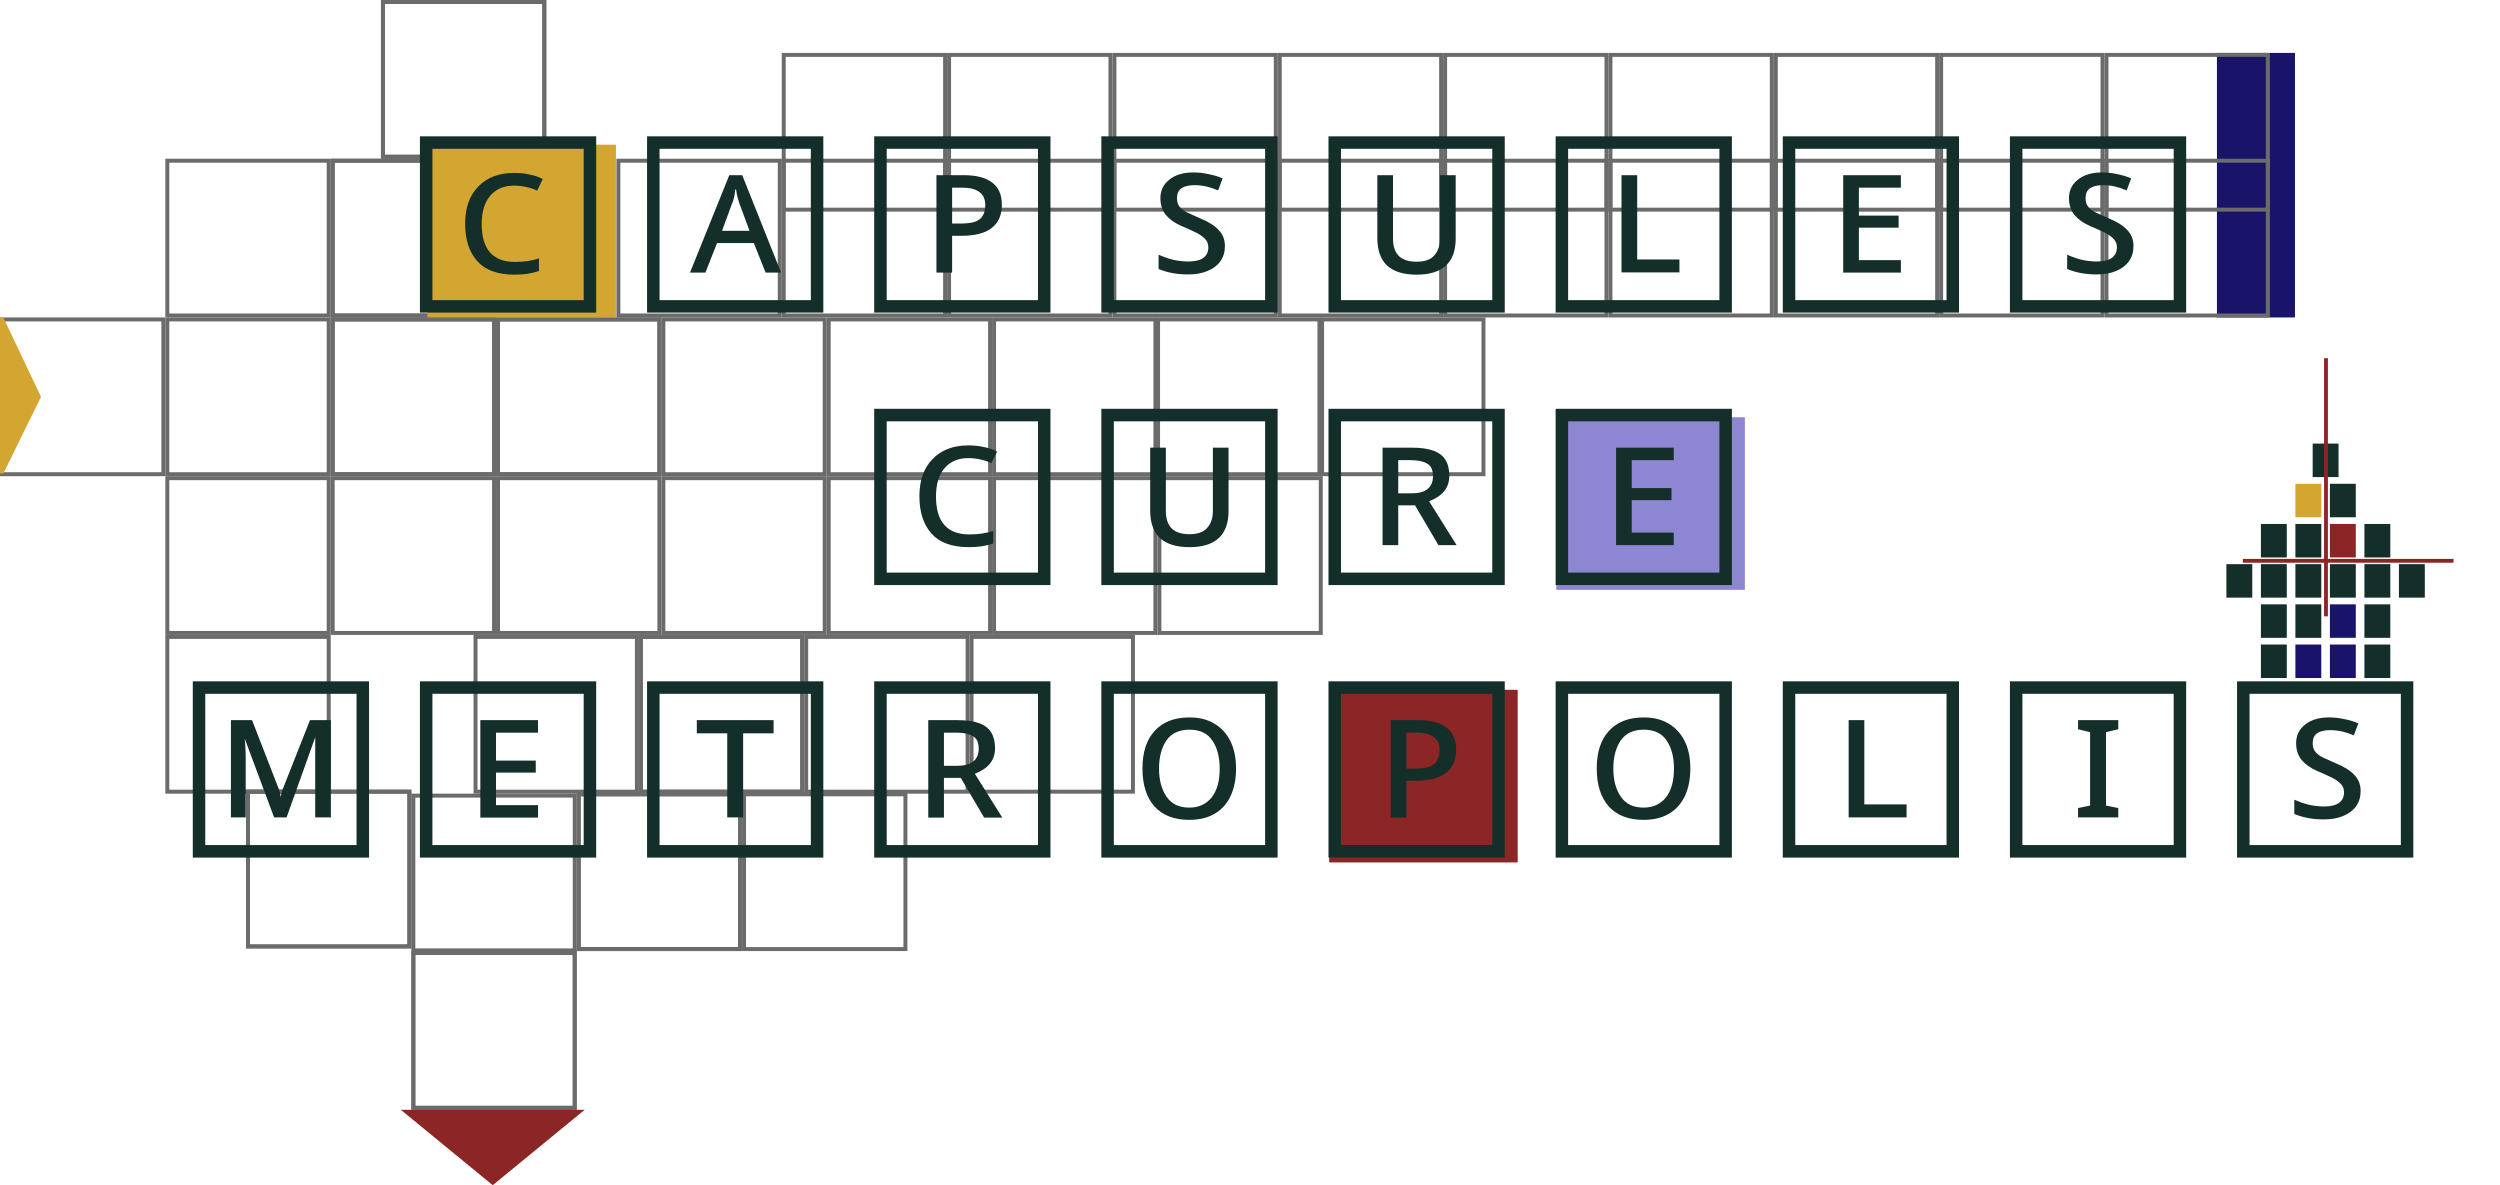 <svg width="1890" height="896" viewBox="0 0 1890 896" fill="none" xmlns="http://www.w3.org/2000/svg">
<rect x="1676" y="40" width="59" height="200" fill="#191369"/>
<rect x="1.5" y="-1.5" width="122" height="117" transform="matrix(1 0 0 -1 250 237)" stroke="#6B6B6B" stroke-width="3"/>
<rect x="1.5" y="-1.5" width="122" height="117" transform="matrix(1 0 0 -1 288 117)" stroke="#6B6B6B" stroke-width="3"/>
<rect x="1.5" y="-1.5" width="122" height="117" transform="matrix(1 0 0 -1 250 357)" stroke="#6B6B6B" stroke-width="3"/>
<rect x="1.5" y="-1.5" width="122" height="117" transform="matrix(1 0 0 -1 186 714)" stroke="#6B6B6B" stroke-width="3"/>
<rect x="1.5" y="-1.5" width="122" height="117" transform="matrix(1 0 0 -1 375 357)" stroke="#6B6B6B" stroke-width="3"/>
<rect x="1.5" y="-1.5" width="122" height="117" transform="matrix(1 0 0 -1 358 597)" stroke="#6B6B6B" stroke-width="3"/>
<rect x="1.5" y="-1.5" width="122" height="117" transform="matrix(1 0 0 -1 483 597)" stroke="#6B6B6B" stroke-width="3"/>
<rect x="1.5" y="-1.5" width="122" height="117" transform="matrix(1 0 0 -1 250 477)" stroke="#6B6B6B" stroke-width="3"/>
<rect x="1.5" y="-1.5" width="122" height="117" transform="matrix(1 0 0 -1 125 477)" stroke="#6B6B6B" stroke-width="3"/>
<rect x="1.5" y="-1.5" width="122" height="117" transform="matrix(1 0 0 -1 125 357)" stroke="#6B6B6B" stroke-width="3"/>
<rect x="1.5" y="-1.5" width="122" height="117" transform="matrix(1 0 0 -1 125 237)" stroke="#6B6B6B" stroke-width="3"/>
<rect x="1.5" y="-1.5" width="122" height="117" transform="matrix(1 0 0 -1 0 357)" stroke="#6B6B6B" stroke-width="3"/>
<rect x="1.5" y="-1.5" width="122" height="117" transform="matrix(1 0 0 -1 750 477)" stroke="#6B6B6B" stroke-width="3"/>
<path d="M626.5 478.5H748.5V361.5H626.5V478.5Z" stroke="#6B6B6B" stroke-width="3"/>
<path d="M501.5 478.5H623.5V361.5H501.5V478.5Z" stroke="#6B6B6B" stroke-width="3"/>
<rect x="1.5" y="-1.5" width="122" height="117" transform="matrix(1 0 0 -1 125 597)" stroke="#6B6B6B" stroke-width="3"/>
<rect x="1.5" y="-1.5" width="122" height="117" transform="matrix(1 0 0 -1 311 836)" stroke="#6B6B6B" stroke-width="3"/>
<rect x="1.5" y="-1.5" width="122" height="117" transform="matrix(1 0 0 -1 436 716)" stroke="#6B6B6B" stroke-width="3"/>
<rect x="1.5" y="-1.5" width="122" height="117" transform="matrix(1 0 0 -1 250 237)" stroke="#6B6B6B" stroke-width="3"/>
<rect x="1.5" y="-1.5" width="122" height="117" transform="matrix(1 0 0 -1 288 117)" stroke="#6B6B6B" stroke-width="3"/>
<rect x="1.5" y="-1.5" width="122" height="117" transform="matrix(1 0 0 -1 250 357)" stroke="#6B6B6B" stroke-width="3"/>
<rect x="1.5" y="-1.5" width="122" height="117" transform="matrix(1 0 0 -1 186 714)" stroke="#6B6B6B" stroke-width="3"/>
<rect x="1.5" y="-1.5" width="122" height="117" transform="matrix(1 0 0 -1 375 357)" stroke="#6B6B6B" stroke-width="3"/>
<rect x="1.5" y="-1.5" width="122" height="117" transform="matrix(1 0 0 -1 375 477)" stroke="#6B6B6B" stroke-width="3"/>
<rect x="1.5" y="-1.5" width="122" height="117" transform="matrix(1 0 0 -1 483 597)" stroke="#6B6B6B" stroke-width="3"/>
<rect x="1.5" y="-1.5" width="122" height="117" transform="matrix(1 0 0 -1 733 597)" stroke="#6B6B6B" stroke-width="3"/>
<path d="M609.5 598.5H731.5V481.5H609.5V598.5Z" stroke="#6B6B6B" stroke-width="3"/>
<path d="M876.5 478.5H998.5V361.5H876.5V478.5Z" stroke="#6B6B6B" stroke-width="3"/>
<rect x="1.5" y="-1.5" width="122" height="117" transform="matrix(1 0 0 -1 500 357)" stroke="#6B6B6B" stroke-width="3"/>
<rect x="1.5" y="-1.5" width="122" height="117" transform="matrix(1 0 0 -1 466 237)" stroke="#6B6B6B" stroke-width="3"/>
<rect x="1.5" y="-1.5" width="122" height="117" transform="matrix(1 0 0 -1 591 237)" stroke="#6B6B6B" stroke-width="3"/>
<rect x="1.5" y="-1.5" width="122" height="117" transform="matrix(1 0 0 -1 716 237)" stroke="#6B6B6B" stroke-width="3"/>
<rect x="1.5" y="-1.5" width="122" height="117" transform="matrix(1 0 0 -1 841 237)" stroke="#6B6B6B" stroke-width="3"/>
<rect x="1.5" y="-1.5" width="122" height="117" transform="matrix(1 0 0 -1 966 237)" stroke="#6B6B6B" stroke-width="3"/>
<rect x="1.5" y="-1.5" width="122" height="117" transform="matrix(1 0 0 -1 1091 237)" stroke="#6B6B6B" stroke-width="3"/>
<rect x="1.5" y="-1.5" width="122" height="117" transform="matrix(1 0 0 -1 1216 237)" stroke="#6B6B6B" stroke-width="3"/>
<rect x="1.5" y="-1.5" width="122" height="117" transform="matrix(1 0 0 -1 1341 237)" stroke="#6B6B6B" stroke-width="3"/>
<rect x="1.5" y="-1.5" width="122" height="117" transform="matrix(1 0 0 -1 1466 237)" stroke="#6B6B6B" stroke-width="3"/>
<rect x="1.5" y="-1.5" width="122" height="117" transform="matrix(1 0 0 -1 1591 237)" stroke="#6B6B6B" stroke-width="3"/>
<rect x="1.5" y="-1.5" width="122" height="117" transform="matrix(1 0 0 -1 591 157)" stroke="#6B6B6B" stroke-width="3"/>
<rect x="1.5" y="-1.5" width="122" height="117" transform="matrix(1 0 0 -1 716 157)" stroke="#6B6B6B" stroke-width="3"/>
<rect x="1.5" y="-1.5" width="122" height="117" transform="matrix(1 0 0 -1 841 157)" stroke="#6B6B6B" stroke-width="3"/>
<rect x="1.5" y="-1.5" width="122" height="117" transform="matrix(1 0 0 -1 966 157)" stroke="#6B6B6B" stroke-width="3"/>
<rect x="1.5" y="-1.5" width="122" height="117" transform="matrix(1 0 0 -1 1091 157)" stroke="#6B6B6B" stroke-width="3"/>
<rect x="1.5" y="-1.5" width="122" height="117" transform="matrix(1 0 0 -1 1216 157)" stroke="#6B6B6B" stroke-width="3"/>
<rect x="1.5" y="-1.5" width="122" height="117" transform="matrix(1 0 0 -1 1341 157)" stroke="#6B6B6B" stroke-width="3"/>
<rect x="1.5" y="-1.5" width="122" height="117" transform="matrix(1 0 0 -1 1466 157)" stroke="#6B6B6B" stroke-width="3"/>
<rect x="1.5" y="-1.5" width="122" height="117" transform="matrix(1 0 0 -1 1591 157)" stroke="#6B6B6B" stroke-width="3"/>
<rect x="1.5" y="-1.5" width="122" height="117" transform="matrix(1 0 0 -1 874 357)" stroke="#6B6B6B" stroke-width="3"/>
<rect x="1.5" y="-1.5" width="122" height="117" transform="matrix(1 0 0 -1 998 357)" stroke="#6B6B6B" stroke-width="3"/>
<path d="M751.5 358.5H873.5V241.5H751.5V358.5Z" stroke="#6B6B6B" stroke-width="3"/>
<path d="M626.5 358.5H748.5V241.5H626.5V358.5Z" stroke="#6B6B6B" stroke-width="3"/>
<rect x="1.5" y="-1.5" width="122" height="117" transform="matrix(1 0 0 -1 311 836)" stroke="#6B6B6B" stroke-width="3"/>
<rect x="1.5" y="-1.5" width="122" height="117" transform="matrix(1 0 0 -1 311 717)" stroke="#6B6B6B" stroke-width="3"/>
<rect x="1.5" y="-1.5" width="122" height="117" transform="matrix(1 0 0 -1 436 716)" stroke="#6B6B6B" stroke-width="3"/>
<rect x="1.5" y="-1.5" width="122" height="117" transform="matrix(1 0 0 -1 561 716)" stroke="#6B6B6B" stroke-width="3"/>
<path d="M1319.1 445.936H1176.57V315.429H1319.1V445.936Z" fill="#8C86D3"/>
<path d="M465.653 239.872H323.125V109.365H465.653V239.872Z" fill="#D3A632"/>
<path d="M1147.38 652H1004.85V521.493H1147.38V652Z" fill="#8C2525"/>
<path d="M389.066 207.646C376.244 207.646 366.8 204.212 360.732 197.343C354.665 190.474 351.631 181.087 351.631 169.181C351.631 157.16 354.951 147.773 361.591 141.019C368.231 134.15 377.274 130.716 388.722 130.716C392.844 130.716 396.679 131.116 400.228 131.918C403.891 132.605 407.268 133.749 410.359 135.352L406.066 144.11C403.433 142.85 400.628 141.935 397.652 141.362C394.79 140.675 391.756 140.332 388.551 140.332C380.995 140.332 375.042 142.85 370.692 147.888C366.342 152.925 364.166 160.08 364.166 169.352C364.166 188.471 372.581 198.03 389.409 198.03C392.844 198.03 396.049 197.801 399.026 197.343C402.117 196.885 404.921 196.198 407.44 195.282V204.899C404.921 205.7 402.117 206.387 399.026 206.959C396.049 207.417 392.729 207.646 389.066 207.646ZM317.459 236.323V103.069H450.713V236.323H317.459ZM326.903 226.879H441.269V112.513H326.903V226.879ZM521.634 206.101L551.341 132.433H561.129L590.494 206.101H578.817L569.887 183.777H542.068L533.311 206.101H521.634ZM545.846 174.504H566.624L558.897 153.554C558.554 152.41 558.21 151.265 557.867 150.12C557.523 148.975 557.237 147.83 557.008 146.686C556.779 145.541 556.607 144.396 556.493 143.251H555.806C555.806 144.281 555.692 145.369 555.463 146.514C555.348 147.544 555.119 148.689 554.776 149.948C554.547 151.093 554.146 152.295 553.574 153.554L545.846 174.504ZM489.179 236.323V103.069H622.434V236.323H489.179ZM498.623 226.879H612.989V112.513H498.623V226.879ZM707.95 206.101V132.433H728.557C738.173 132.433 745.385 134.322 750.193 138.1C755.001 141.763 757.405 147.315 757.405 154.756C757.405 159.908 756.261 164.258 753.971 167.807C751.681 171.241 748.247 173.874 743.668 175.706C739.203 177.423 733.536 178.282 726.668 178.282H719.799V206.101H707.95ZM719.799 169.009H725.637C730.56 169.009 734.395 168.551 737.143 167.635C739.89 166.605 741.836 165.059 742.981 162.999C744.24 160.938 744.87 158.305 744.87 155.1C744.87 150.75 743.439 147.487 740.577 145.312C737.715 143.022 733.422 141.877 727.698 141.877H719.799V169.009ZM660.899 236.323V103.069H794.154V236.323H660.899ZM670.343 226.879H784.709V112.513H670.343V226.879ZM898.044 207.474C893.923 207.474 890.031 207.131 886.367 206.444C882.704 205.757 879.212 204.727 875.892 203.353V192.535C879.67 194.252 883.448 195.568 887.226 196.484C891.004 197.286 894.724 197.686 898.388 197.686C903.425 197.686 907.203 196.77 909.721 194.939C912.24 193.107 913.499 190.417 913.499 186.868C913.499 184.12 912.469 181.831 910.408 179.999C908.348 178.053 905.714 176.393 902.509 175.019C899.418 173.531 896.213 172.1 892.893 170.726C887.97 168.551 884.135 165.804 881.387 162.484C878.64 159.049 877.266 154.814 877.266 149.777C877.266 144.053 879.499 139.416 883.963 135.867C888.428 132.204 894.495 130.372 902.166 130.372C905.943 130.372 909.664 130.773 913.327 131.574C917.105 132.261 920.769 133.349 924.317 134.837L920.883 143.938C918.021 142.679 915.102 141.706 912.125 141.019C909.263 140.332 906.23 139.988 903.024 139.988C898.674 139.988 895.354 140.79 893.064 142.393C890.889 143.995 889.802 146.457 889.802 149.777C889.802 152.295 890.374 154.356 891.519 155.958C892.664 157.561 894.495 159.049 897.014 160.423C899.647 161.682 903.081 163.228 907.317 165.059C913.728 167.693 918.422 170.669 921.398 173.989C924.489 177.194 926.035 181.201 926.035 186.009C926.035 190.474 924.89 194.309 922.6 197.515C920.311 200.72 917.048 203.181 912.812 204.899C908.691 206.616 903.768 207.474 898.044 207.474ZM832.619 236.323V103.069H965.874V236.323H832.619ZM842.064 226.879H956.429V112.513H842.064V226.879ZM1070.97 207.646C1061.12 207.646 1053.68 205.356 1048.64 200.777C1043.72 196.084 1041.26 189.158 1041.26 179.999V132.433H1053.11V180.343C1053.11 186.181 1054.6 190.589 1057.57 193.565C1060.55 196.427 1065.01 197.858 1070.97 197.858C1077.15 197.858 1081.61 196.255 1084.36 193.05C1087.22 189.844 1088.65 185.609 1088.65 180.343V132.433H1100.5V180.343C1100.5 189.386 1098.04 196.198 1093.12 200.777C1088.2 205.356 1080.81 207.646 1070.97 207.646ZM1004.34 236.323V103.069H1137.59V236.323H1004.34ZM1013.78 226.879H1128.15V112.513H1013.78V226.879ZM1225.86 205.929V132.433H1237.71V196.141H1269.65V205.929H1225.86ZM1176.06 236.323V103.069H1309.31V236.323H1176.06ZM1185.5 226.879H1299.87V112.513H1185.5V226.879ZM1393.46 206.101V132.433H1437.07V141.877H1405.31V162.999H1435.36V172.1H1405.31V196.656H1437.07V206.101H1393.46ZM1347.78 236.323V103.069H1481.03V236.323H1347.78ZM1357.22 226.879H1471.59V112.513H1357.22V226.879ZM1584.92 207.474C1580.8 207.474 1576.91 207.131 1573.25 206.444C1569.58 205.757 1566.09 204.727 1562.77 203.353V192.535C1566.55 194.252 1570.33 195.568 1574.11 196.484C1577.88 197.286 1581.6 197.686 1585.27 197.686C1590.31 197.686 1594.08 196.77 1596.6 194.939C1599.12 193.107 1600.38 190.417 1600.38 186.868C1600.38 184.12 1599.35 181.831 1597.29 179.999C1595.23 178.053 1592.59 176.393 1589.39 175.019C1586.3 173.531 1583.09 172.1 1579.77 170.726C1574.85 168.551 1571.02 165.804 1568.27 162.484C1565.52 159.049 1564.15 154.814 1564.15 149.777C1564.15 144.053 1566.38 139.416 1570.84 135.867C1575.31 132.204 1581.38 130.372 1589.05 130.372C1592.82 130.372 1596.54 130.773 1600.21 131.574C1603.99 132.261 1607.65 133.349 1611.2 134.837L1607.76 143.938C1604.9 142.679 1601.98 141.706 1599.01 141.019C1596.14 140.332 1593.11 139.988 1589.9 139.988C1585.55 139.988 1582.23 140.79 1579.94 142.393C1577.77 143.995 1576.68 146.457 1576.68 149.777C1576.68 152.295 1577.25 154.356 1578.4 155.958C1579.54 157.561 1581.38 159.049 1583.89 160.423C1586.53 161.682 1589.96 163.228 1594.2 165.059C1600.61 167.693 1605.3 170.669 1608.28 173.989C1611.37 177.194 1612.92 181.201 1612.92 186.009C1612.92 190.474 1611.77 194.309 1609.48 197.515C1607.19 200.72 1603.93 203.181 1599.69 204.899C1595.57 206.616 1590.65 207.474 1584.92 207.474ZM1519.5 236.323V103.069H1652.75V236.323H1519.5ZM1528.94 226.879H1643.31V112.513H1528.94V226.879ZM732.506 413.646C719.684 413.646 710.24 410.212 704.172 403.343C698.105 396.474 695.071 387.087 695.071 375.181C695.071 363.16 698.391 353.773 705.031 347.019C711.671 340.15 720.715 336.715 732.163 336.715C736.284 336.715 740.119 337.116 743.668 337.917C747.331 338.604 750.708 339.749 753.799 341.352L749.506 350.11C746.873 348.85 744.069 347.935 741.092 347.362C738.23 346.675 735.196 346.332 731.991 346.332C724.435 346.332 718.482 348.85 714.132 353.887C709.782 358.925 707.607 366.08 707.607 375.352C707.607 394.471 716.021 404.03 732.85 404.03C736.284 404.03 739.489 403.801 742.466 403.343C745.557 402.885 748.362 402.198 750.88 401.282V410.899C748.362 411.7 745.557 412.387 742.466 412.959C739.489 413.417 736.169 413.646 732.506 413.646ZM660.899 442.323V309.069H794.154V442.323H660.899ZM670.343 432.879H784.709V318.513H670.343V432.879ZM899.246 413.646C889.401 413.646 881.96 411.356 876.923 406.777C872 402.084 869.539 395.158 869.539 385.999V338.433H881.387V386.343C881.387 392.181 882.876 396.589 885.852 399.565C888.829 402.427 893.293 403.858 899.246 403.858C905.428 403.858 909.893 402.255 912.64 399.05C915.502 395.844 916.933 391.609 916.933 386.343V338.433H928.782V386.343C928.782 395.386 926.321 402.198 921.398 406.777C916.476 411.356 909.092 413.646 899.246 413.646ZM832.619 442.323V309.069H965.874V442.323H832.619ZM842.063 432.879H956.429V318.513H842.063V432.879ZM1045.21 412.101V338.433H1067.19C1073.94 338.433 1079.38 339.177 1083.5 340.665C1087.74 342.153 1090.83 344.5 1092.77 347.706C1094.72 350.796 1095.69 354.803 1095.69 359.726C1095.69 364.305 1094.38 368.197 1091.74 371.403C1089.23 374.494 1085.45 377.012 1080.41 378.959L1101.19 412.101H1087.45L1069.76 382.05H1057.06V412.101H1045.21ZM1057.06 372.948H1067.19C1072.57 372.948 1076.58 371.861 1079.21 369.686C1081.96 367.511 1083.33 364.305 1083.33 360.069C1083.33 355.261 1081.84 352.056 1078.87 350.453C1076 348.736 1071.88 347.877 1066.5 347.877H1057.06V372.948ZM1004.34 442.323V309.069H1137.59V442.323H1004.34ZM1013.78 432.879H1128.15V318.513H1013.78V432.879ZM1221.74 412.101V338.433H1265.35V347.877H1233.59V368.999H1263.64V378.1H1233.59V402.656H1265.35V412.101H1221.74ZM1176.06 442.323V309.069H1309.31V442.323H1176.06ZM1185.5 432.879H1299.87V318.513H1185.5V432.879ZM174.588 617.929V544.433H190.557L210.82 596.636C211.393 598.124 211.794 599.612 212.022 601.1C212.251 602.589 212.423 604.077 212.538 605.565H211.679C212.022 604.077 212.309 602.589 212.538 601.1C212.767 599.612 213.167 598.124 213.74 596.636L234.346 544.433H250.144V617.929H238.296V574.14C238.296 569.103 238.296 564.925 238.296 561.605C238.296 558.17 238.353 555.594 238.467 553.877L240.356 551.645L216.659 617.929H207.214L182.487 551.645L184.204 553.19C184.776 556.052 185.177 559.258 185.406 562.807C185.635 566.241 185.749 569.962 185.749 573.969V617.929H174.588ZM145.739 648.323V515.069H278.993V648.323H145.739ZM155.183 638.879H269.549V524.513H155.183V638.879ZM363.136 618.101V544.433H406.753V553.877H374.985V574.999H405.036V584.1H374.985V608.656H406.753V618.101H363.136ZM317.459 648.323V515.069H450.713V648.323H317.459ZM326.903 638.879H441.269V524.513H326.903V638.879ZM549.796 617.929V554.392H526.785V544.433H584.827V554.392H561.816V617.929H549.796ZM489.179 648.323V515.069H622.434V648.323H489.179ZM498.623 638.879H612.989V524.513H498.623V638.879ZM701.768 618.101V544.433H723.748C730.503 544.433 735.941 545.177 740.062 546.665C744.298 548.153 747.389 550.5 749.335 553.706C751.281 556.796 752.254 560.803 752.254 565.726C752.254 570.305 750.937 574.197 748.304 577.403C745.786 580.494 742.008 583.012 736.971 584.959L757.749 618.101H744.011L726.324 588.05H713.617V618.101H701.768ZM713.617 578.948H723.748C729.129 578.948 733.136 577.861 735.769 575.686C738.516 573.511 739.89 570.305 739.89 566.069C739.89 561.261 738.402 558.056 735.425 556.453C732.563 554.736 728.442 553.877 723.062 553.877H713.617V578.948ZM660.899 648.323V515.069H794.154V648.323H660.899ZM670.343 638.879H784.709V524.513H670.343V638.879ZM899.075 619.818C887.741 619.818 878.983 616.441 872.801 609.686C866.734 602.817 863.7 593.258 863.7 581.009C863.7 568.645 866.791 559.143 872.973 552.504C879.155 545.749 887.913 542.372 899.246 542.372C906.573 542.372 912.812 543.917 917.964 547.008C923.23 550.099 927.294 554.507 930.156 560.231C933.018 565.955 934.449 572.881 934.449 581.009C934.449 589.023 933.075 595.949 930.328 601.787C927.58 607.626 923.573 612.09 918.307 615.181C913.041 618.272 906.63 619.818 899.075 619.818ZM899.075 610.545C906.172 610.545 911.782 608.026 915.903 602.989C920.024 597.838 922.085 590.511 922.085 581.009C922.085 572.423 920.253 565.383 916.59 559.887C912.927 554.392 907.145 551.645 899.246 551.645C891.347 551.645 885.509 554.392 881.731 559.887C878.068 565.383 876.236 572.423 876.236 581.009C876.236 589.71 878.125 596.807 881.903 602.302C885.68 607.797 891.404 610.545 899.075 610.545ZM832.619 648.323V515.069H965.874V648.323H832.619ZM842.064 638.879H956.429V524.513H842.064V638.879ZM1051.39 618.101V544.433H1072C1081.61 544.433 1088.83 546.322 1093.63 550.099C1098.44 553.763 1100.85 559.315 1100.85 566.756C1100.85 571.908 1099.7 576.258 1097.41 579.807C1095.12 583.241 1091.69 585.874 1087.11 587.706C1082.64 589.423 1076.98 590.282 1070.11 590.282H1063.24V618.101H1051.39ZM1063.24 581.009H1069.08C1074 581.009 1077.84 580.551 1080.58 579.635C1083.33 578.605 1085.28 577.059 1086.42 574.999C1087.68 572.938 1088.31 570.305 1088.31 567.1C1088.31 562.749 1086.88 559.487 1084.02 557.312C1081.16 555.022 1076.86 553.877 1071.14 553.877H1063.24V581.009ZM1004.34 648.323V515.069H1137.59V648.323H1004.34ZM1013.78 638.879H1128.15V524.513H1013.78V638.879ZM1242.51 619.818C1231.18 619.818 1222.42 616.441 1216.24 609.686C1210.17 602.817 1207.14 593.258 1207.14 581.009C1207.14 568.645 1210.23 559.143 1216.41 552.504C1222.6 545.749 1231.35 542.372 1242.69 542.372C1250.01 542.372 1256.25 543.917 1261.4 547.008C1266.67 550.099 1270.73 554.507 1273.6 560.231C1276.46 565.955 1277.89 572.881 1277.89 581.009C1277.89 589.023 1276.52 595.949 1273.77 601.787C1271.02 607.626 1267.01 612.09 1261.75 615.181C1256.48 618.272 1250.07 619.818 1242.51 619.818ZM1242.51 610.545C1249.61 610.545 1255.22 608.026 1259.34 602.989C1263.46 597.838 1265.53 590.511 1265.53 581.009C1265.53 572.423 1263.69 565.383 1260.03 559.887C1256.37 554.392 1250.59 551.645 1242.69 551.645C1234.79 551.645 1228.95 554.392 1225.17 559.887C1221.51 565.383 1219.68 572.423 1219.68 581.009C1219.68 589.71 1221.57 596.807 1225.34 602.302C1229.12 607.797 1234.84 610.545 1242.51 610.545ZM1176.06 648.323V515.069H1309.31V648.323H1176.06ZM1185.5 638.879H1299.87V524.513H1185.5V638.879ZM1397.58 617.929V544.433H1409.43V608.141H1441.37V617.929H1397.58ZM1347.78 648.323V515.069H1481.03V648.323H1347.78ZM1357.22 638.879H1471.59V524.513H1357.22V638.879ZM1571.02 617.929V610.888L1580.12 608.999V553.534L1571.02 551.301V544.433H1601.41V551.301L1592.14 553.534V608.999L1601.41 610.888V617.929H1571.02ZM1519.5 648.323V515.069H1652.75V648.323H1519.5ZM1528.94 638.879H1643.31V524.513H1528.94V638.879ZM1756.64 619.474C1752.52 619.474 1748.63 619.131 1744.97 618.444C1741.3 617.757 1737.81 616.727 1734.49 615.353V604.535C1738.27 606.252 1742.05 607.568 1745.83 608.484C1749.6 609.286 1753.32 609.686 1756.99 609.686C1762.03 609.686 1765.8 608.77 1768.32 606.939C1770.84 605.107 1772.1 602.417 1772.1 598.868C1772.1 596.12 1771.07 593.831 1769.01 591.999C1766.95 590.053 1764.32 588.393 1761.11 587.019C1758.02 585.531 1754.81 584.1 1751.49 582.726C1746.57 580.551 1742.74 577.804 1739.99 574.484C1737.24 571.049 1735.87 566.814 1735.87 561.776C1735.87 556.052 1738.1 551.416 1742.56 547.867C1747.03 544.204 1753.1 542.372 1760.77 542.372C1764.54 542.372 1768.26 542.773 1771.93 543.574C1775.71 544.261 1779.37 545.348 1782.92 546.837L1779.48 555.938C1776.62 554.679 1773.7 553.706 1770.73 553.019C1767.86 552.332 1764.83 551.988 1761.62 551.988C1757.27 551.988 1753.95 552.79 1751.66 554.392C1749.49 555.995 1748.4 558.456 1748.4 561.776C1748.4 564.295 1748.97 566.356 1750.12 567.958C1751.26 569.561 1753.1 571.049 1755.61 572.423C1758.25 573.682 1761.68 575.228 1765.92 577.059C1772.33 579.693 1777.02 582.669 1780 585.989C1783.09 589.194 1784.64 593.201 1784.64 598.009C1784.64 602.474 1783.49 606.309 1781.2 609.515C1778.91 612.72 1775.65 615.181 1771.41 616.899C1767.29 618.616 1762.37 619.474 1756.64 619.474ZM1691.22 648.323V515.069H1824.47V648.323H1691.22ZM1700.66 638.879H1815.03V524.513H1700.66V638.879Z" fill="#142E29"/>
<path d="M1702.72 426.501H1683.15V451.818H1702.72V426.501Z" fill="#142E29"/>
<path d="M1728.81 426.501H1709.24V451.818H1728.81V426.501Z" fill="#142E29"/>
<path d="M1754.89 426.501H1735.32V451.818H1754.89V426.501Z" fill="#142E29"/>
<path d="M1728.81 456.882H1709.24V482.199H1728.81V456.882Z" fill="#142E29"/>
<path d="M1728.81 487.263H1709.24V512.58H1728.81V487.263Z" fill="#142E29"/>
<path d="M1780.98 426.501H1761.41V451.818H1780.98V426.501Z" fill="#142E29"/>
<path d="M1807.07 426.501H1787.5V451.818H1807.07V426.501Z" fill="#142E29"/>
<path d="M1807.07 456.882H1787.5V482.199H1807.07V456.882Z" fill="#142E29"/>
<path d="M1807.07 487.263H1787.5V512.58H1807.07V487.263Z" fill="#142E29"/>
<path d="M1807.07 396.12H1787.5V421.438H1807.07V396.12Z" fill="#142E29"/>
<path d="M1780.98 396.12H1761.41V421.438H1780.98V396.12Z" fill="#8C2525"/>
<path d="M1780.98 456.882H1761.41V482.199H1780.98V456.882Z" fill="#191369"/>
<path d="M1780.98 487.263H1761.41V512.58H1780.98V487.263Z" fill="#191369"/>
<path d="M1754.89 487.263H1735.32V512.58H1754.89V487.263Z" fill="#191369"/>
<path d="M1780.98 365.739H1761.41V391.056H1780.98V365.739Z" fill="#142E29"/>
<path d="M1767.94 335.358H1748.37V360.675H1767.94V335.358Z" fill="#142E29"/>
<path d="M1754.89 396.12H1735.32V421.438H1754.89V396.12Z" fill="#142E29"/>
<path d="M1754.89 456.882H1735.32V482.199H1754.89V456.882Z" fill="#142E29"/>
<path d="M1728.81 396.12H1709.24V421.438H1728.81V396.12Z" fill="#142E29"/>
<path d="M1754.89 365.739H1735.32V391.056H1754.89V365.739Z" fill="#D3A632"/>
<path d="M1833.15 426.501H1813.58V451.818H1833.15V426.501Z" fill="#142E29"/>
<path d="M1854.87 425.417V422.521H1695.6V425.417H1854.87Z" fill="#8C2525"/>
<path d="M1759.89 270.782H1756.99V465.958H1759.89V270.782Z" fill="#8C2525"/>
<path d="M372.5 896L442 839H303L372.5 896Z" fill="#8C2525"/>
<path d="M0 240H2.531L31 300L2.531 358H0V240Z" fill="#D3A632"/>
</svg>
